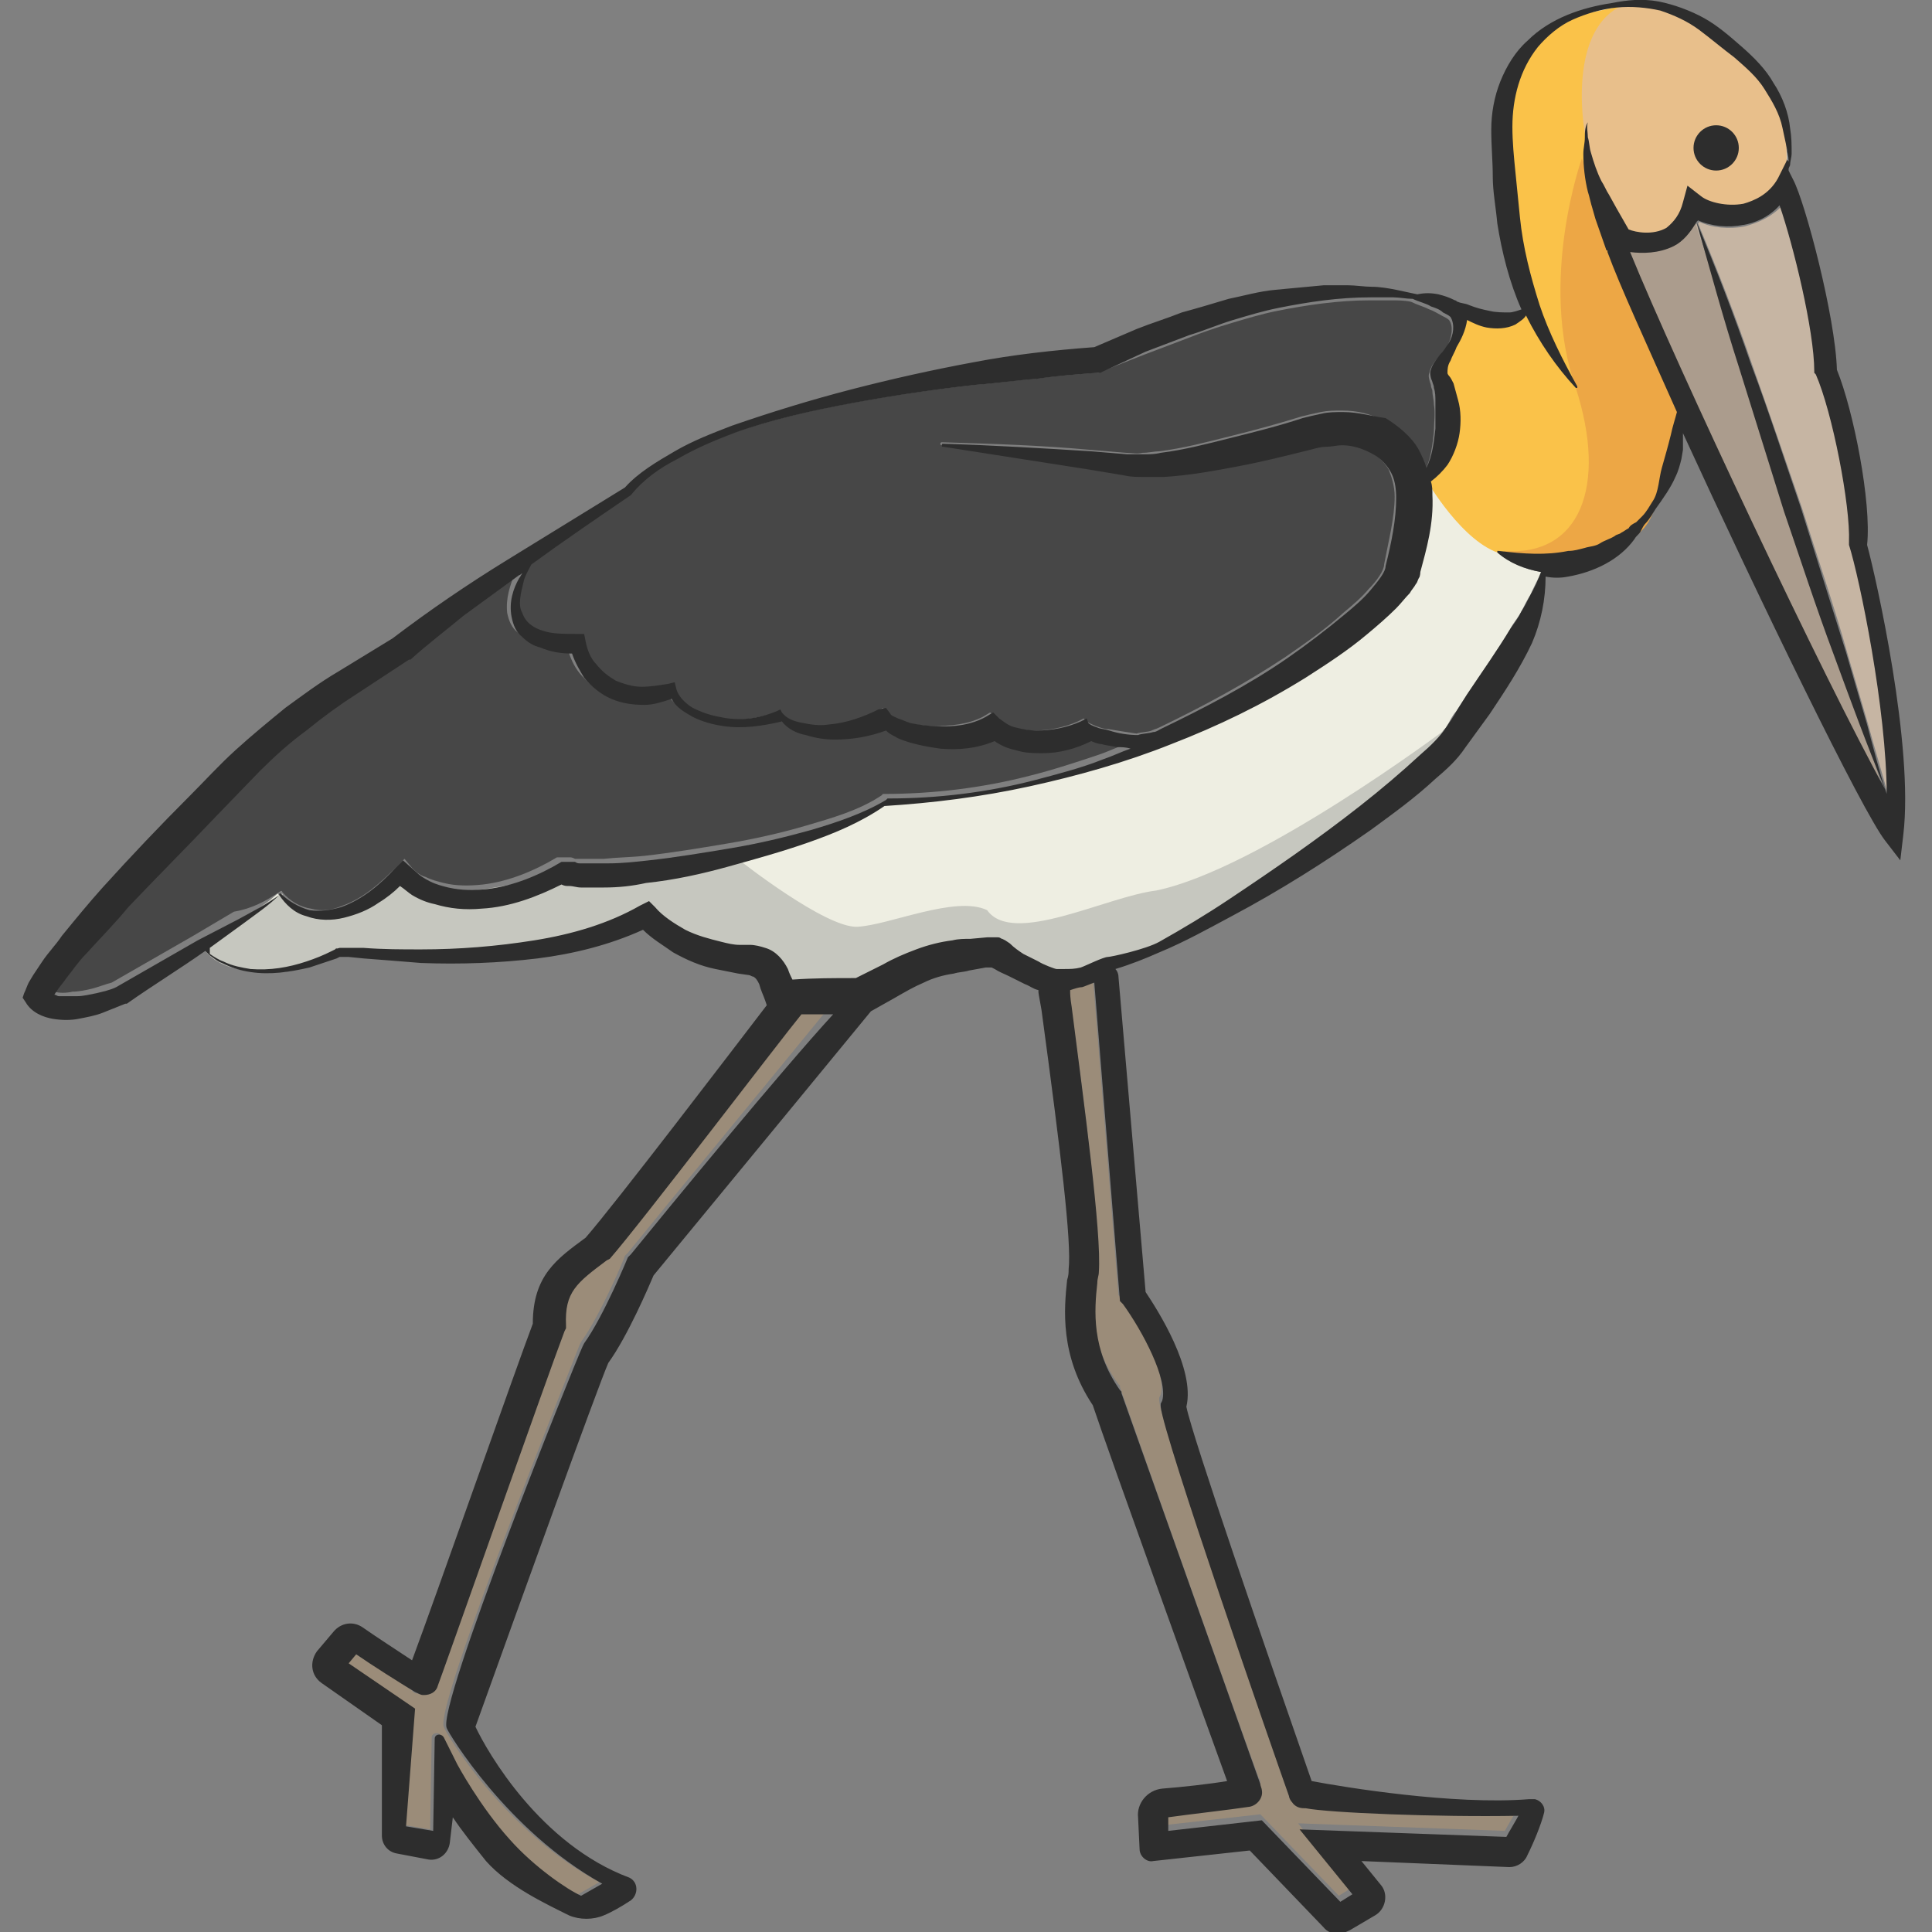<?xml version="1.0" encoding="utf-8"?>
<!-- Generator: Adobe Illustrator 23.0.0, SVG Export Plug-In . SVG Version: 6.00 Build 0)  -->
<svg version="1.1" id="Layer_1" xmlns="http://www.w3.org/2000/svg" xmlns:xlink="http://www.w3.org/1999/xlink" x="0px" y="0px"
	 viewBox="0 0 128 128" 
width="128" height="128"
style="enable-background:new 0 0 128 128;" xml:space="preserve">
<rect x="0" y="0" width="128" height="128" fill="#808080" stroke="none"/>
<style type="text/css">
	.st0{fill:#9B8C79;}
	.st1{fill:#E5B77A;}
	.st2{fill:#474747;}
	.st3{fill:#C6B5A3;}
	.st4{fill:#AB9C8D;}
	.st5{fill:#EEEEE2;}
	.st6{fill:#C6C7BF;}
	.st7{fill:#E8BF8B;}
	.st8{fill:#FAC249;}
	.st9{fill:#2D2D2D;}
	.st10{fill:#EDA745;}
</style>
<g>
	<path class="st0" d="M72.4,64.7c-0.3,0.1-0.5,0.2-0.8,0.3c-0.3,0.1-0.6,0.2-0.8,0.2c0,0.1,0,0.1,0,0.1c0,0.1,0.1,0.5,0.1,1
		c0.9,6.3,2,15,1.8,17.6c0,0.2,0,0.5-0.1,0.7c-0.2,1.8-0.5,4.4,1.5,7.1l0.1,0.1l0,0.1c1,2.9,8.7,24.6,9.2,25.9
		c0.1,0.1,0.1,0.2,0.1,0.4c0.1,0.5-0.3,1-0.8,1.1c-1.3,0.2-4,0.5-5.4,0.7l0,0.9l6.2-0.7l5.2,5.4l0.8-0.5l-3.5-4.3l13.7,0.5
		c0.1-0.2,0.7-1.2,0.8-1.4c-5.4,0.1-12.7-0.2-14.1-0.5c0,0,0,0-0.1,0c-0.3,0-0.6-0.2-0.8-0.4c-0.1-0.1-0.1-0.2-0.2-0.4
		c-1.1-3.1-8.3-23.8-8.5-25.8l0-0.2l0.1-0.2c0.4-1.3-1.2-4.5-2.6-6.4l-0.2-0.2L72.4,64.7C72.4,64.8,72.4,64.7,72.4,64.7z"/>
	<path class="st1" d="M65.7,63.8C65.7,63.8,65.7,63.8,65.7,63.8C65.7,63.8,65.7,63.8,65.7,63.8z"/>
	<path class="st0" d="M40.2,83.3L40,83.4c-2.1,1.5-2.8,2.1-2.7,4.3l0,0.2l-0.1,0.2c-1,2.6-8.3,23.3-8.4,23.5
		c-0.1,0.4-0.5,0.6-0.9,0.6c0,0-0.1,0-0.1,0c-0.2,0-0.4,0-0.5-0.2c-1-0.7-2.9-1.9-3.9-2.5l-0.5,0.6l4.4,3l-0.6,7.8l1.8,0.3l0.1-6.1
		c0-0.3,0.5-0.4,0.6-0.1l0.9,1.8c0,0,1.5,2.8,3.5,5c1.6,1.8,3.8,3.3,4.7,3.7c0,0,1.4-0.8,1.4-0.8c-6.3-3.4-10.2-9.9-10.3-10.3
		c-0.6-1.4,8.5-24,9-25.3l0.1-0.2c1.3-1.8,2.9-5.6,2.9-5.7l0.1-0.1l0.1-0.1c2.6-3.2,10.1-12.3,13.2-16.1c-0.7,0-1.4,0-2.1,0
		C51.5,68.8,42.3,80.9,40.2,83.3z"/>
	<path class="st2" d="M18.5,59.1L18.5,59.1C18.5,59.1,18.5,59.1,18.5,59.1C18.5,59.1,18.5,59.1,18.5,59.1c0.1-0.1,0.2-0.1,0.2,0l0,0
		c0.5,0.6,1.2,1,1.9,1.1c0.7,0.2,1.4,0.1,2.1-0.2c1.4-0.5,2.5-1.5,3.6-2.6l0.5-0.5l0.5,0.6c0.2,0.2,0.5,0.5,0.9,0.6
		c0.4,0.2,0.8,0.3,1.2,0.4c0.8,0.2,1.7,0.2,2.6,0.1c1.7-0.2,3.4-0.9,4.9-1.8l0.9,0c0,0,0.1,0,0.3,0.1c0.2,0,0.4,0,0.6,0
		c0.4,0,0.9,0,1.3,0c0.9-0.1,1.8-0.1,2.7-0.2c1.8-0.2,3.6-0.5,5.4-0.8c1.8-0.3,3.6-0.7,5.3-1.2c1.7-0.5,3.5-1,5-2l0.1-0.1l0.1,0
		c3.2,0,6.5-0.4,9.6-1.2c1.6-0.4,3.1-0.9,4.6-1.4c0.6-0.2,1.2-0.5,1.8-0.7c-0.3,0-0.6,0-0.9-0.1c-0.3,0-0.6-0.1-1-0.2
		c-0.2-0.1-0.4-0.1-0.7-0.2c-1,0.5-2.1,0.8-3.2,0.8c-0.6,0-1.2,0-1.8-0.2c-0.5-0.1-0.9-0.3-1.4-0.6c-1.2,0.5-2.4,0.6-3.6,0.5
		c-0.7-0.1-1.3-0.2-2-0.4c-0.3-0.1-0.7-0.2-1-0.4c-0.2-0.1-0.4-0.2-0.6-0.4c-1.1,0.4-2.2,0.7-3.4,0.6c-0.7,0-1.3-0.1-1.9-0.3
		c-0.6-0.2-1.2-0.4-1.6-0.9c-1.3,0.4-2.6,0.5-3.9,0.3c-0.7-0.1-1.4-0.3-2-0.6c-0.5-0.3-1-0.6-1.4-1.2c-0.6,0.2-1.1,0.3-1.8,0.4
		c-0.7,0-1.5-0.1-2.2-0.4c-0.7-0.3-1.3-0.8-1.8-1.4c-0.4-0.5-0.6-1-0.8-1.6c-0.7,0-1.4-0.1-2.1-0.4c-0.4-0.1-0.9-0.4-1.2-0.7
		c-0.4-0.3-0.6-0.8-0.7-1.3c-0.1-1,0.2-1.8,0.5-2.6c0.1-0.1,0.1-0.2,0.2-0.3c-0.1,0-0.1,0.1-0.2,0.1l-3.7,2.7
		c-1.2,0.9-2.4,1.9-3.5,2.9l0,0l-0.1,0l-3.5,2.3c-1.1,0.8-2.2,1.6-3.3,2.4c-1.1,0.9-2.1,1.8-3.1,2.7l-2.9,3c-1.9,2-3.9,4-5.8,6
		c-0.9,1-1.9,2-2.8,3.1c-0.4,0.5-0.9,1-1.3,1.6c-0.2,0.3-0.4,0.5-0.6,0.8l-0.2,0.3c0.1,0,0.2,0.1,0.3,0.1c0.3,0.1,0.8,0.1,1.2,0
		c0.4,0,0.9-0.1,1.3-0.2c0.4-0.1,0.9-0.3,1.3-0.4l5.4-3.1l2.7-1.6C16.7,60.2,17.6,59.7,18.5,59.1z"/>
	<path class="st2" d="M35.9,41.9c0.7,0.2,1.5,0.2,2.2,0.2l0.5,0l0.1,0.5c0.1,0.5,0.4,1,0.7,1.5c0.3,0.4,0.8,0.8,1.3,1.1
		c0.5,0.3,1.1,0.4,1.7,0.4c0.6,0,1.2,0,1.8-0.2l0.4-0.1l0.1,0.4c0.1,0.5,0.6,1,1.1,1.3c0.5,0.3,1.1,0.5,1.8,0.6
		c1.3,0.2,2.6,0,3.8-0.4l0.2-0.1l0.1,0.2c0.3,0.4,0.9,0.6,1.4,0.7c0.6,0.1,1.2,0.1,1.7,0.1c1.2-0.1,2.3-0.4,3.3-1l0.4-0.2l0.3,0.4
		c0.1,0.1,0.3,0.2,0.5,0.3c0.2,0.1,0.5,0.2,0.8,0.3c0.6,0.1,1.1,0.2,1.7,0.2c1.2,0,2.3-0.1,3.3-0.6l0.5-0.3l0.4,0.4
		c0.2,0.2,0.6,0.5,1.1,0.6c0.5,0.1,0.9,0.2,1.4,0.2c1,0,2-0.2,2.9-0.6l0.4-0.2l0.2,0.2c0.1,0.1,0.4,0.2,0.6,0.3
		c0.3,0.1,0.5,0.2,0.8,0.2c0.6,0.1,1.2,0.2,1.9,0.3c0.3-0.1,0.8-0.1,1-0.2c0.2-0.1,0.3-0.1,0.5-0.2c2.9-1.4,5.7-2.9,8.4-4.7
		c1.3-0.9,2.6-1.8,3.8-2.9c0.6-0.5,1.2-1,1.7-1.6c0.5-0.5,1-1.2,1-1.6c0.3-1.6,0.7-3.1,0.7-4.5c0-0.7-0.2-1.3-0.4-1.8
		c-0.3-0.5-0.7-0.9-1.3-1.2c-0.6-0.3-1.2-0.5-1.9-0.5c-0.3,0-0.7,0-1,0.1c-0.3,0-0.7,0.1-1.1,0.2c-1.6,0.4-3.2,0.8-4.8,1.1
		c-1.6,0.3-3.2,0.6-4.9,0.7c-0.4,0-0.8,0.1-1.3,0c-0.4,0-0.9-0.1-1.3-0.1l-2.4-0.4c-3.2-0.5-6.4-1-9.6-1.5c-0.1,0-0.1-0.1-0.1-0.1
		c0-0.1,0.1-0.1,0.1-0.1c3.3,0.1,6.5,0.2,9.8,0.5l2.4,0.2c0.4,0,0.7,0.1,1.1,0c0.4,0,0.8-0.1,1.1-0.1c1.6-0.2,3.1-0.6,4.7-1
		c1.6-0.4,3.1-0.8,4.7-1.3c0.4-0.1,0.8-0.2,1.3-0.3c0.5-0.1,0.9-0.1,1.4-0.1c1,0,1.9,0.2,2.8,0.7c0.9,0.4,1.7,1.1,2.2,2.1
		c0.2,0.4,0.4,0.8,0.5,1.2c0.4-0.8,0.5-1.7,0.6-2.6c0-0.6,0.1-1.2,0-1.8c0-0.3-0.1-0.6-0.1-0.9c0-0.1-0.1-0.2-0.1-0.4
		c-0.1-0.3-0.2-0.6-0.1-0.8c0.1-0.5,0.4-0.8,0.6-1c0.2-0.3,0.4-0.5,0.6-0.8c0.3-0.6,0.4-1.3,0.1-1.7c-0.1-0.1-0.3-0.2-0.5-0.3
		c-0.2-0.1-0.5-0.3-0.8-0.4c-0.4-0.2-0.8-0.3-1.2-0.5c-0.4-0.1-0.9-0.1-1.3-0.1c-0.5,0-1,0-1.5,0c-2,0-4.1,0.3-6.1,0.7
		c-1,0.2-2,0.5-3,0.8c-1,0.3-1.9,0.6-2.9,1l-2.9,1.1L73,24.6l-0.2,0.1l-0.2,0c-1.3,0.1-2.7,0.2-4,0.4c-1.4,0.1-2.7,0.3-4.1,0.4
		c-2.7,0.3-5.4,0.7-8.1,1.2c-2.7,0.5-5.3,1.1-7.9,2c-1.3,0.5-2.5,1-3.7,1.7c-1.2,0.6-2.3,1.4-3.1,2.4l0,0l0,0
		c-2.2,1.5-4.4,3-6.6,4.6c-0.2,0.4-0.3,0.7-0.5,1.1c-0.2,0.7-0.4,1.5-0.2,2.2C34.7,41.3,35.2,41.7,35.9,41.9z"/>
	<path class="st3" d="M122.6,36.1l0-0.1c0.1-2.4-1.2-8.6-2.2-11.1l-0.1-0.1v-0.1c0-2.7-1.5-8.4-2.3-11c-0.8,0.8-1.7,1.1-2.4,1.3
		c-1,0.2-2.2,0.1-3-0.3c-0.1,0.1-0.1,0.1-0.1,0.1c1.3,3.1,2.5,6.2,3.6,9.4c1.1,3.1,2.2,6.3,3.3,9.5c1,3.2,2.1,6.4,3,9.6l1.4,4.8
		c0.4,1.5,0.9,3.1,1.3,4.6c0,0.1,0.1,0.2,0.1,0.2c0-5.7-1.9-14.3-2.5-16.6L122.6,36.1z"/>
	<path class="st3" d="M118.2,34c-1-3.2-2.1-6.4-3-9.6c-1-3.2-1.9-6.4-2.8-9.6c-0.3,0.7-0.8,1.2-1.5,1.6c-1,0.5-2.1,0.5-2.9,0.4
		c3,7.6,12.9,28.4,16.8,35.6c-1.3-2.9-2.3-5.9-3.4-8.9C120.3,40.3,119.2,37.1,118.2,34z"/>
	<path class="st4" d="M107.3,16c0,0,4.3,0.1,4.9-1.6c0.6,1.9,3.5,10.3,3.5,10.3l6.4,19.2l3.7,11.7l-4.8-9.3L115.5,35l-7-15.2
		L107.3,16z"/>
	<path class="st5" d="M106.4,16.5c0,0,0-0.1-0.1-0.1l-0.7-2l-0.2-0.7c-0.1-0.3-0.3-0.8-0.3-1.1c-0.2-0.8-0.3-1.7-0.3-2.5
		c0-0.4,0-0.7,0.1-1.1c0-0.3,0.1-0.7,0.2-1c-0.1,0.3,0,0.7,0,1c0,0.3,0.1,0.7,0.2,1c0.2,0.7,0.4,1.3,0.7,1.9
		c0.1,0.3,0.3,0.6,0.5,0.9l0.5,0.9l0.8,1.4c0.5,0.1,1.6,0.3,2.5-0.1c0.6-0.3,0.9-0.8,1.1-1.7l0.3-1.1l0.9,0.7
		c0.5,0.4,1.7,0.7,2.8,0.5c0.7-0.1,1.7-0.5,2.3-1.7l0.6-1.2l0.1,0.1l0-0.1c0-0.2,0-0.5-0.1-0.7c-0.1-0.5-0.2-1-0.3-1.4
		c-0.3-0.9-0.7-1.8-1.2-2.6c-0.6-0.8-1.2-1.4-2-2.1c-0.8-0.6-1.5-1.3-2.3-1.8c-0.8-0.6-1.6-1-2.6-1.3c-0.9-0.3-1.9-0.3-2.9-0.2
		c-1,0.1-2,0.3-2.9,0.8c-0.9,0.4-1.7,1.1-2.3,1.8c-1.2,1.5-1.7,3.4-1.7,5.3c0,0.9,0.1,2,0.2,3c0.1,1,0.2,2,0.3,3
		c0.2,2,0.6,3.9,1.3,5.8c0.6,1.9,1.5,3.7,2.5,5.4c0,0,0,0.1,0,0.1c0,0-0.1,0-0.1,0c-1.3-1.4-2.4-3.1-3.3-4.8
		c-0.2,0.3-0.4,0.5-0.7,0.6c-0.6,0.3-1.3,0.3-1.9,0.2c-0.5-0.1-0.9-0.3-1.3-0.5c-0.1,0.7-0.5,1.3-0.7,1.8c-0.2,0.3-0.3,0.6-0.4,0.9
		c-0.1,0.3-0.2,0.6-0.2,0.8c0,0.1,0.1,0.1,0.1,0.2c0.1,0.2,0.2,0.4,0.3,0.5c0.2,0.4,0.3,0.7,0.3,1.1c0.2,0.7,0.2,1.5,0.1,2.2
		c-0.1,0.7-0.4,1.5-0.8,2.1c-0.3,0.4-0.7,0.8-1.1,1.1c0,0.3,0.1,0.6,0.1,0.9c0,1.9-0.4,3.5-0.8,5.1c0,0.1-0.1,0.3-0.1,0.4
		c-0.1,0.1-0.1,0.3-0.2,0.4c-0.1,0.2-0.3,0.4-0.4,0.6c-0.3,0.4-0.6,0.7-0.9,1c-0.6,0.6-1.2,1.2-1.9,1.7c-1.3,1.1-2.7,2-4.1,2.9
		c-2.8,1.7-5.8,3.2-8.9,4.4c-3.1,1.2-6.2,2.1-9.4,2.8c-3.2,0.7-6.4,1.1-9.6,1.3c-1.6,1.1-3.3,1.8-5,2.4c-1.8,0.6-3.5,1.2-5.3,1.6
		c-1.8,0.5-3.6,0.8-5.5,1.1c-0.9,0.1-1.9,0.2-2.8,0.3c-0.5,0-1,0-1.5,0c-0.3,0-0.5,0-0.8-0.1c-0.1,0-0.3-0.1-0.5-0.1
		c-1.6,0.9-3.4,1.5-5.3,1.6c-1,0.1-2.1,0-3.1-0.3c-0.5-0.1-1-0.3-1.5-0.6c-0.3-0.2-0.6-0.4-0.8-0.6c-0.5,0.4-0.9,0.7-1.4,1.1
		c-0.7,0.4-1.5,0.8-2.3,1c-0.8,0.2-1.7,0.2-2.5-0.1c-0.8-0.3-1.4-0.8-1.8-1.4c-0.8,0.7-1.6,1.3-2.4,1.9L14,62.8c0,0.2,0,0.2,0,0.4
		c0.3,0.2,0.6,0.4,0.9,0.5c0.6,0.2,1.2,0.4,1.8,0.5c1.2,0.1,2.5-0.1,3.7-0.5c0.6-0.2,1.2-0.4,1.7-0.7l0.2-0.1l0.1-0.1l0,0l0,0l0,0
		c-0.1,0,0.2,0,0.2,0l0.1,0l0.5,0l1,0c1.3,0,2.5,0.1,3.8,0.1c2.5,0,5.1-0.2,7.5-0.6c2.5-0.4,4.9-1.1,7-2.3l0.5-0.3l0.4,0.4
		c0.6,0.6,1.3,1.1,2,1.5c0.8,0.4,1.6,0.7,2.4,0.8c0.4,0.1,0.8,0.1,1.2,0.2l0.7,0c0.3,0,0.7,0.1,1,0.2c0.6,0.3,1.2,0.8,1.5,1.4
		c0.1,0.2,0.2,0.4,0.3,0.7c1.4,0,2.8-0.1,4.2-0.1l1.8-0.9c0.6-0.3,1.4-0.7,2.2-1c0.8-0.3,1.6-0.5,2.4-0.6c0.4-0.1,0.8-0.1,1.2-0.1
		l1.1-0.1l0.3,0l0.1,0l0.1,0l0,0c0,0,0.2,0,0.2,0c0.2,0,0.2,0.1,0.3,0.1l0.2,0.1l0.3,0.2c0.3,0.2,0.6,0.4,0.9,0.7l1,0.5
		c0.3,0.2,1.1,0.5,1.2,0.5c0.1,0,0.5,0,0.5,0c0.4,0,0.7-0.1,1.1-0.1c0.4-0.1,1.5-0.6,1.8-0.7c0.2,0,2.5-0.5,3.4-1
		c1.6-0.9,3.1-1.8,4.6-2.8c3-1.9,5.9-4,8.7-6.2c1.4-1.1,2.8-2.2,4-3.4c0.6-0.6,1.2-1.2,1.7-1.8c0.2-0.3,0.4-0.8,0.7-1.1l0.7-1.1
		c1-1.5,2-2.9,2.9-4.4c0.2-0.4,0.5-0.7,0.7-1.1c0.2-0.4,0.4-0.8,0.6-1.1c0.2-0.5,0.5-1,0.7-1.5c-1.1-0.2-2.1-0.6-2.9-1.3
		c0,0,0-0.1,0-0.1c0,0,0,0,0.1,0c1.6,0.2,3.1,0.3,4.6,0c0.4,0,0.7-0.1,1.1-0.2c0.4-0.1,0.7-0.2,1-0.3c0.3-0.1,0.7-0.3,1-0.5
		c0.1-0.1,0.3-0.1,0.4-0.2c0.2-0.1,0.4-0.2,0.5-0.3c0.2-0.1,0.4-0.2,0.5-0.4c0.1-0.1,0.3-0.3,0.4-0.4c0.3-0.3,0.5-0.6,0.7-1
		c0.4-0.7,0.5-1.5,0.6-2.2c0.1-0.8,0.4-1.5,0.6-2.2c0.1-0.6,0.3-1.1,0.4-1.7C109,22.6,107.3,18.7,106.4,16.5
		C106.5,16.5,106.4,16.5,106.4,16.5z M113.7,8.3c0.8,0,1.5,0.7,1.5,1.5s-0.7,1.5-1.5,1.5s-1.5-0.7-1.5-1.5S112.9,8.3,113.7,8.3z"/>
	<path class="st6" d="M44.1,57.6c-0.1,0.1-1.5,3.4-2.3,3.9c-0.8,0.5-10.1,2.6-15,2c-4.9-0.6-4.2-0.4-4.2-0.4s-2.8,1.3-4,1.3
		s-2.7,0-3.8-0.5s-1.3-1.1-1.3-1.1l4.3-3.1l0.9-0.5c0,0,0.2,0.9,1.1,1.1c0.9,0.2,2.1,0.5,3.2,0.2c1.1-0.4,3.7-2.5,3.7-2.5
		s1,1.2,2.7,1.2c1.6,0,7.1-1,7.4-1.3c0.3-0.2,6.7-0.7,6.7-0.7L44.1,57.6z"/>
	<path class="st6" d="M95.8,48.3c0,0-12.4,9.3-19.2,10.7c-3.3,0.4-9.5,3.7-11.2,1.3c-2.1-1-6.5,1-8.6,1.1c-2.1,0.1-7.8-4.4-7.8-4.4
		s-7.2,0.6-7.4,0.9c-0.2,0.2,0.9,2.8,0.9,2.8s8.8,3.3,8.8,3.5c0,0.2,0.6,1.9,0.8,1.9c0.2,0,5,0.1,5,0.1s7-3.7,8.9-3s3.6,1.8,3.6,1.8
		l6.6-2.1c0,0,6.6-3.3,7.8-4.3c1.2-1,10.5-7.1,11-8S95.8,48.3,95.8,48.3z"/>
	<path class="st7" d="M107.2,15.5c0,0.1,3.6,1.6,4.9-1.9c1.9,0.9,6.1,0.5,6.2-1.4c0.1-1.9,0.3-4.8-1.3-6.8s-6-5-8.1-5.1
		c-2.1,0-3.6,0.8-4,1.1s-0.8,5.7-0.6,6.3c0.2,0.6,0.7,2.1,0.7,2.1s1.1,4.4,1.1,4.5C106.2,14.4,107.2,15.5,107.2,15.5z"/>
	<path class="st8" d="M99.5,36.7c0.9,0.3,5.3,1,6.9,0c1.6-1,2.9-2.7,3.4-3.5c0.5-0.8,1.9-6.6,1.9-6.6s-5.1-11.3-5.4-12.1
		c-0.2-0.8-1.1-5-1.2-5.2s-1.4-7.1,2.3-8.9c-4,0.9-5.9,0.8-7.4,4.9c-0.6,2.1-1.4,8-0.5,9.5s1.4,5.4,1.5,5.8c-0.3,0.3-0.6,1-1.8,0.9
		s-2.7-0.7-2.7-0.7s0.2,2-0.7,3c-0.9,1,0.2,2.4,0.2,2.4s-0.1,3.5-0.6,4.1c-0.5,0.6-0.9,1.5-0.9,1.5S96.9,36,99.5,36.7z"/>
	<ellipse class="st9" cx="113.7" cy="9.8" rx="1.5" ry="1.5"/>
	<path class="st10" d="M104.8,10.5c0,0-2.9,8.1-0.4,15.2c2.1,6.5,0.3,11.2-4.8,10.8c1.5,1.1,4,2,6.1,0.7c2.1-1.3,3.2-1.7,3.8-3.2
		c0.6-1.5,2.2-6.8,2.1-7.4s-4.3-9.9-4.5-10.7C106.9,15,104.8,10.5,104.8,10.5z"/>
	<path class="st9" d="M121.7,24.5c-0.1-3.5-2.1-11.1-2.9-12.6l-0.3-0.6l0-0.1c0-0.1,0.1-0.2,0.1-0.3c0-0.2,0.1-0.5,0.1-0.7
		c0-0.6,0-1.1-0.1-1.7c-0.1-1-0.5-2.1-1.1-3c-0.5-0.9-1.3-1.7-2.1-2.4c-0.8-0.7-1.6-1.4-2.5-1.9c-0.9-0.5-2-0.9-3-1.1
		c-1.1-0.2-2.1-0.1-3.1,0.1c-2,0.3-4.1,1-5.6,2.5c-0.8,0.7-1.4,1.7-1.8,2.7c-0.4,1-0.6,2.1-0.6,3.2c0,1.1,0.1,2.1,0.1,3.1
		c0,1,0.2,2,0.3,3.1c0.3,1.9,0.8,3.9,1.6,5.7c-0.3,0.1-0.6,0.2-0.8,0.2c-0.4,0-0.9,0-1.3-0.1c-0.5-0.1-0.9-0.2-1.4-0.4
		c-0.2-0.1-0.5-0.1-0.7-0.2c-0.1,0-0.1-0.1-0.2-0.1c-0.4-0.2-0.7-0.3-1.1-0.4c-0.5-0.1-0.9-0.1-1.4,0c-0.5-0.1-0.9-0.2-1.4-0.3
		c-0.5-0.1-1.1-0.2-1.6-0.2c-0.5,0-1.1-0.1-1.6-0.1l-1.6,0c-1.1,0.1-2.1,0.2-3.2,0.3c-1.1,0.1-2.1,0.4-3.1,0.6c-1,0.3-2,0.6-3.1,0.9
		c-1,0.4-2,0.7-3,1.1l-2.8,1.2c-2.7,0.2-5.4,0.5-8,1c-2.7,0.5-5.4,1.1-8.1,1.8c-2.7,0.7-5.3,1.5-7.9,2.4c-1.3,0.5-2.6,1-3.8,1.7
		c-1.2,0.7-2.4,1.4-3.3,2.4c-2.6,1.6-5.2,3.2-7.8,4.8c-2.6,1.6-5.1,3.3-7.6,5.2l-3.6,2.2c-1.2,0.7-2.4,1.6-3.5,2.4
		c-1.1,0.9-2.2,1.8-3.3,2.8c-1.1,1-2,2-3,3c-2,2-3.9,4-5.8,6.1c-0.9,1-1.8,2.1-2.7,3.2c-0.4,0.6-0.9,1.1-1.3,1.7
		c-0.2,0.3-0.4,0.6-0.6,0.9l-0.3,0.5c-0.1,0.2-0.2,0.5-0.3,0.7l-0.1,0.3l0.2,0.3c0.4,0.7,1.2,1,1.8,1.1c0.6,0.1,1.2,0.1,1.7,0
		c0.5-0.1,1.1-0.2,1.6-0.4c0.5-0.2,1-0.4,1.5-0.6l0.1,0l0,0c1.7-1.2,3.5-2.3,5.2-3.5c0.1,0.1,0.2,0.2,0.3,0.3
		c0.3,0.2,0.5,0.4,0.8,0.5c0.6,0.3,1.2,0.5,1.9,0.6c1.3,0.2,2.6,0,3.9-0.3c0.6-0.2,1.2-0.4,1.8-0.6l0.2-0.1l0.1,0l0.5,0l1,0.1
		c1.3,0.1,2.6,0.2,3.8,0.3c2.6,0.1,5.2,0,7.7-0.3c2.4-0.3,4.8-0.9,7-1.9c0.6,0.6,1.3,1,2,1.5c0.9,0.5,1.8,0.9,2.8,1.1
		c0.5,0.1,1,0.2,1.5,0.3l0.7,0.1c0.1,0,0.2,0.1,0.3,0.1c0.2,0.1,0.3,0.3,0.4,0.5c0.1,0.4,0.3,0.8,0.4,1.1l0.1,0.3
		c-2.3,3-10,13.1-12,15.4c-1.9,1.4-3.5,2.5-3.5,5.7c-1.1,2.9-6.4,18-8,22.3c-0.9-0.6-2.3-1.5-3.3-2.2c-0.6-0.4-1.4-0.3-1.9,0.3
		l-1.1,1.3c-0.5,0.7-0.4,1.6,0.3,2.1l4,2.8l0,7.3c0,0.6,0.4,1.1,1,1.2l2.1,0.4c0.7,0.1,1.3-0.4,1.4-1.1l0.2-1.7
		c0.6,0.9,1.4,1.9,2.2,2.9c1.5,1.7,4.1,2.9,5.5,3.6c0.7,0.3,1.6,0.3,2.3,0c0.5-0.2,1.2-0.6,1.8-1c0.5-0.4,0.5-1.2-0.1-1.5l0,0
		c-5.9-2.2-9.4-8.3-10.2-10c2.8-7.8,8.1-22.5,8.8-24.1c1.3-1.8,2.7-5.1,3-5.8c5.6-6.8,14-17,14.4-17.5c0,0,0,0,0,0l1.6-0.9
		c0.7-0.4,1.2-0.7,1.9-1c0.6-0.3,1.3-0.5,2-0.6c0.3-0.1,0.7-0.1,1-0.2l1.1-0.2l0.3,0l0.1,0l0.2,0.1c0.3,0.2,0.6,0.3,1,0.5l1,0.5
		c0.3,0.1,0.5,0.3,0.9,0.4c0,0,0,0,0,0.1c0,0.1,0,0.1,0.2,1.2c1.3,9.6,2,15.4,1.8,17.2c0,0.2,0,0.4-0.1,0.7c-0.2,1.9-0.5,5,1.7,8.3
		c1,3,7.3,20.5,8.9,24.9c-1.2,0.2-3,0.4-4.3,0.5c-1,0.1-1.7,1-1.6,1.9l0.1,2.1c0,0.5,0.5,0.9,0.9,0.8l6.4-0.7l4.9,5.1
		c0.4,0.5,1.1,0.5,1.7,0.2l1.7-1c0.7-0.4,0.9-1.4,0.4-2l-1.3-1.6l9.8,0.4c0.5,0,1-0.3,1.2-0.8c0.4-0.8,0.9-2,1.1-2.8
		c0.1-0.4-0.2-0.8-0.6-0.9l-0.4,0c-5,0.4-12.3-0.8-14.4-1.2c-3.1-8.9-7.9-22.8-8.3-24.8c0.6-2.5-1.9-6.4-2.7-7.6l-1.8-20.9
		c0-0.2-0.1-0.4-0.2-0.5c1-0.3,2-0.7,2.9-1.1c1.7-0.7,3.3-1.6,4.8-2.4c3.2-1.7,6.2-3.6,9.2-5.7c1.5-1.1,2.9-2.1,4.3-3.4
		c0.7-0.6,1.4-1.2,2-2.1l0.8-1.1l0.8-1.1c1-1.5,2-3,2.8-4.7c0.6-1.4,0.9-2.9,0.9-4.4c0.5,0.1,1,0.1,1.5,0c1.7-0.3,3.4-1.1,4.4-2.5
		c0.1-0.2,0.3-0.3,0.4-0.5c0.1-0.2,0.2-0.4,0.3-0.5c0.3-0.3,0.5-0.7,0.7-1c0.5-0.7,1-1.4,1.3-2.1c0.2-0.4,0.3-0.8,0.4-1.2l0.1-0.6
		l0-0.6c0-0.2,0-0.3,0-0.5c5.1,11.1,11.9,25.1,13.4,27l1,1.3l0.2-1.7c0.7-5.9-1.8-17-2.4-19.2C124,33.3,122.8,27.2,121.7,24.5z
		 M34.7,38.5c0.1-0.4,0.3-0.7,0.5-1.1c2.2-1.6,4.4-3.1,6.6-4.6l0,0l0,0c0.8-1,1.9-1.8,3.1-2.4c1.2-0.7,2.4-1.2,3.7-1.7
		c2.5-0.9,5.2-1.5,7.9-2c2.7-0.5,5.4-0.9,8.1-1.2c1.4-0.1,2.7-0.3,4.1-0.4c1.3-0.2,2.7-0.3,4-0.4l0.2,0l0.2-0.1l2.8-1.3l2.9-1.1
		c1-0.3,1.9-0.7,2.9-1c1-0.3,2-0.6,3-0.8c2-0.4,4-0.7,6.1-0.7c0.5,0,1,0,1.5,0c0.4,0,0.9,0.1,1.3,0.1c0.4,0.2,0.9,0.3,1.2,0.5
		c0.3,0.1,0.6,0.2,0.8,0.4c0.2,0.1,0.4,0.2,0.5,0.3c0.3,0.5,0.2,1.2-0.1,1.7c-0.2,0.3-0.4,0.6-0.6,0.8c-0.2,0.3-0.5,0.6-0.6,1
		c-0.1,0.2,0,0.6,0.1,0.8c0,0.1,0.1,0.2,0.1,0.4c0.1,0.3,0.1,0.6,0.1,0.9c0,0.6,0,1.2,0,1.8c-0.1,0.9-0.2,1.8-0.6,2.6
		c-0.1-0.4-0.3-0.8-0.5-1.2c-0.5-0.9-1.4-1.6-2.2-2.1C91,27.6,90,27.3,89,27.3c-0.5,0-1,0-1.4,0.1c-0.5,0.1-0.9,0.2-1.3,0.3
		c-1.5,0.5-3.1,0.9-4.7,1.3c-1.6,0.4-3.1,0.8-4.7,1c-0.4,0.1-0.8,0.1-1.1,0.1c-0.4,0-0.7,0-1.1,0l-2.4-0.2c-3.2-0.2-6.5-0.4-9.8-0.5
		c-0.1,0-0.1,0-0.1,0.1c0,0.1,0,0.1,0.1,0.1c3.2,0.5,6.4,1,9.6,1.5l2.4,0.4c0.4,0.1,0.9,0.1,1.3,0.1c0.4,0,0.9,0,1.3,0
		c1.7-0.1,3.3-0.4,4.9-0.7c1.6-0.3,3.2-0.7,4.8-1.1c0.4-0.1,0.7-0.2,1.1-0.2c0.3,0,0.7-0.1,1-0.1c0.7,0,1.3,0.2,1.9,0.5
		c0.6,0.3,1,0.7,1.3,1.2c0.3,0.5,0.4,1.1,0.4,1.8c0,1.4-0.3,2.9-0.7,4.5c0,0.4-0.5,1-1,1.6c-0.5,0.6-1.1,1.1-1.7,1.6
		c-1.2,1-2.5,2-3.8,2.9c-2.6,1.8-5.5,3.3-8.4,4.7c-0.2,0.1-0.3,0.2-0.5,0.2c-0.3,0.1-0.8,0.1-1,0.2c-0.6,0-1.3-0.1-1.9-0.3
		c-0.3-0.1-0.6-0.1-0.8-0.2c-0.3-0.1-0.5-0.2-0.6-0.3L72,47.6l-0.4,0.2c-0.9,0.4-1.9,0.6-2.9,0.6c-0.5,0-1-0.1-1.4-0.2
		c-0.5-0.1-0.8-0.4-1.1-0.6l-0.4-0.4l-0.5,0.3c-0.9,0.5-2.1,0.7-3.3,0.6c-0.6,0-1.2-0.1-1.7-0.2c-0.3-0.1-0.5-0.2-0.8-0.3
		c-0.2-0.1-0.5-0.2-0.5-0.3l-0.3-0.4L58.2,47c-1,0.5-2.1,0.9-3.3,1c-0.6,0.1-1.2,0-1.7-0.1c-0.6-0.1-1.1-0.3-1.4-0.7l-0.1-0.2
		l-0.2,0.1c-1.2,0.5-2.5,0.7-3.8,0.4c-0.6-0.1-1.2-0.3-1.8-0.6c-0.5-0.3-1-0.8-1.1-1.3l-0.1-0.4l-0.4,0.1c-0.6,0.1-1.2,0.2-1.8,0.2
		c-0.6,0-1.2-0.2-1.7-0.4c-0.5-0.3-0.9-0.6-1.3-1.1c-0.4-0.4-0.6-1-0.7-1.5l-0.1-0.5l-0.5,0c-0.8,0-1.6,0-2.2-0.2
		c-0.7-0.2-1.2-0.6-1.4-1.2C34.3,40.1,34.5,39.3,34.7,38.5z M13.1,62.3l-5.4,3.1c-0.4,0.2-0.9,0.3-1.3,0.4C5.9,65.9,5.5,66,5.1,66
		c-0.4,0-0.9,0-1.2,0c-0.1,0-0.2-0.1-0.3-0.1l0.2-0.3c0.2-0.3,0.4-0.5,0.6-0.8c0.4-0.5,0.8-1.1,1.3-1.6c0.9-1,1.9-2,2.8-3.1
		c1.9-2,3.9-4,5.8-6l2.9-3c1-1,2-1.9,3.1-2.7c1.1-0.9,2.2-1.7,3.3-2.4l3.5-2.3l0.1,0l0,0c1.1-1,2.3-1.9,3.5-2.9l3.7-2.7
		c0.1,0,0.1-0.1,0.2-0.1c-0.1,0.1-0.1,0.2-0.2,0.3c-0.4,0.7-0.7,1.6-0.5,2.6c0.1,0.5,0.3,1,0.7,1.3c0.4,0.4,0.8,0.6,1.2,0.7
		c0.7,0.3,1.4,0.4,2.1,0.4c0.2,0.6,0.5,1.1,0.8,1.6c0.5,0.6,1.1,1.1,1.8,1.4c0.7,0.3,1.4,0.4,2.2,0.4c0.6,0,1.2-0.2,1.8-0.4
		c0.3,0.6,0.9,0.9,1.4,1.2c0.6,0.3,1.3,0.5,2,0.6c1.3,0.2,2.6,0,3.9-0.3c0.4,0.5,1,0.8,1.6,0.9c0.6,0.2,1.3,0.3,1.9,0.3
		c1.2,0,2.3-0.2,3.4-0.6c0.2,0.2,0.4,0.3,0.6,0.4c0.3,0.2,0.7,0.3,1,0.4c0.7,0.2,1.3,0.3,2,0.4c1.2,0.1,2.4,0,3.6-0.5
		c0.4,0.3,0.9,0.5,1.4,0.6c0.6,0.2,1.2,0.2,1.8,0.2c1.1,0,2.2-0.3,3.2-0.8c0.2,0.1,0.5,0.2,0.7,0.2c0.3,0.1,0.6,0.1,1,0.2
		c0.3,0,0.6,0,0.9,0.1c-0.6,0.2-1.2,0.5-1.8,0.7c-1.5,0.6-3.1,1-4.6,1.4c-3.1,0.8-6.4,1.2-9.6,1.2l-0.1,0l-0.1,0.1
		c-1.5,0.9-3.3,1.5-5,2c-1.8,0.5-3.5,0.9-5.3,1.2c-1.8,0.3-3.6,0.6-5.4,0.8c-0.9,0.1-1.8,0.2-2.7,0.2c-0.4,0-0.9,0-1.3,0
		c-0.2,0-0.4,0-0.6,0c-0.2,0-0.3-0.1-0.3-0.1l-0.9,0c-1.5,0.9-3.2,1.6-4.9,1.8c-0.9,0.1-1.7,0.1-2.6-0.1c-0.4-0.1-0.8-0.2-1.2-0.4
		c-0.4-0.2-0.7-0.4-0.9-0.6L26.7,57l-0.5,0.5c-1,1.1-2.2,2.1-3.6,2.6c-0.7,0.2-1.4,0.3-2.1,0.2c-0.7-0.2-1.4-0.6-1.9-1.1l0,0
		c0,0-0.1,0-0.1,0c0,0,0,0,0,0.1c0,0,0,0,0,0l0,0c-0.8,0.6-1.8,1.1-2.7,1.6L13.1,62.3z M41.8,83.1l-0.1,0.1l-0.1,0.1
		c0,0-1.6,3.9-2.9,5.7l-0.1,0.2c-0.6,1.3-9.7,23.9-9,25.3c0.1,0.3,4,6.8,10.3,10.3c0,0-1.4,0.8-1.4,0.8c-0.9-0.4-3.1-1.9-4.7-3.7
		c-2-2.2-3.5-5-3.5-5l-0.9-1.8c-0.2-0.3-0.6-0.2-0.6,0.1l-0.1,6.1l-1.8-0.3l0.6-7.8l-4.4-3l0.5-0.6c1,0.7,2.9,1.9,3.9,2.5
		c0.2,0.1,0.4,0.2,0.5,0.2c0,0,0.1,0,0.1,0c0.4,0,0.8-0.2,0.9-0.6c0.1-0.2,7.4-20.9,8.4-23.5l0.1-0.2l0-0.2
		c-0.1-2.2,0.7-2.8,2.7-4.3l0.2-0.1c2.1-2.4,11.3-14.5,12.7-16.2c0.7,0,1.4,0,2.1,0C51.8,70.9,44.4,79.9,41.8,83.1z M65.7,63.8
		C65.7,63.8,65.7,63.8,65.7,63.8C65.7,63.8,65.7,63.8,65.7,63.8z M74.2,86.2l0.2,0.2c1.3,1.8,3,5,2.6,6.4L76.9,93l0,0.2
		c0.2,2,7.4,22.7,8.5,25.8c0,0.1,0.1,0.3,0.2,0.4c0.2,0.3,0.5,0.4,0.8,0.4c0,0,0,0,0.1,0c1.5,0.3,8.7,0.6,14.1,0.5
		c-0.1,0.2-0.7,1.2-0.8,1.4l-13.7-0.5l3.5,4.3l-0.8,0.5l-5.2-5.4l-6.2,0.7l0-0.9c1.4-0.2,4.1-0.5,5.4-0.7c0.5-0.1,0.9-0.6,0.8-1.1
		c0-0.1-0.1-0.3-0.1-0.4c-0.5-1.4-8.2-23.1-9.2-25.9l0-0.1l-0.1-0.1c-1.9-2.7-1.7-5.3-1.5-7.1c0-0.3,0.1-0.5,0.1-0.7
		c0.2-2.6-1-11.3-1.8-17.6c-0.1-0.6-0.1-0.9-0.1-1c0-0.1,0-0.1,0-0.1c0.3-0.1,0.6-0.2,0.8-0.2c0.3-0.1,0.5-0.2,0.8-0.3c0,0,0,0,0,0
		L74.2,86.2z M110.7,28.8c-0.2,0.8-0.4,1.5-0.6,2.2c-0.2,0.7-0.2,1.6-0.6,2.2c-0.2,0.3-0.4,0.7-0.7,1c-0.1,0.1-0.3,0.3-0.4,0.4
		c-0.2,0.1-0.4,0.2-0.5,0.4c-0.2,0.1-0.3,0.2-0.5,0.3c-0.1,0.1-0.3,0.1-0.4,0.2c-0.3,0.2-0.7,0.3-1,0.5c-0.3,0.2-0.7,0.2-1,0.3
		c-0.4,0.1-0.7,0.2-1.1,0.2c-1.5,0.3-2.9,0.2-4.6,0c0,0,0,0-0.1,0c0,0,0,0.1,0,0.1c0.8,0.7,1.8,1.1,2.9,1.3c-0.2,0.5-0.4,1-0.7,1.5
		c-0.2,0.4-0.4,0.8-0.6,1.1c-0.2,0.4-0.4,0.7-0.7,1.1c-0.9,1.5-1.9,2.9-2.9,4.4l-0.7,1.1c-0.2,0.4-0.5,0.8-0.7,1.1
		c-0.4,0.6-1,1.2-1.7,1.8c-1.3,1.2-2.6,2.3-4,3.4c-2.8,2.2-5.7,4.2-8.7,6.2c-1.5,1-3,1.9-4.6,2.8c-0.9,0.5-3.2,1-3.4,1
		c-0.3,0-1.5,0.6-1.8,0.7c-0.4,0.1-0.7,0.1-1.1,0.1c0,0-0.5,0-0.5,0c-0.1,0-0.9-0.3-1.2-0.5l-1-0.5c-0.3-0.2-0.6-0.4-0.9-0.7
		l-0.3-0.2l-0.2-0.1c-0.1,0-0.1-0.1-0.3-0.1c-0.1,0-0.2,0-0.2,0l0,0l-0.1,0l-0.1,0l-0.3,0l-1.1,0.1c-0.4,0-0.8,0-1.2,0.1
		c-0.8,0.1-1.6,0.3-2.4,0.6c-0.8,0.3-1.5,0.6-2.2,1l-1.8,0.9c-1.4,0-2.8,0-4.2,0.1c-0.1-0.2-0.2-0.4-0.3-0.7
		c-0.3-0.6-0.8-1.2-1.5-1.4c-0.3-0.1-0.7-0.2-1-0.2l-0.7,0c-0.4,0-0.8-0.1-1.2-0.2c-0.8-0.2-1.6-0.4-2.4-0.8c-0.7-0.4-1.5-0.9-2-1.5
		l-0.4-0.4L42.4,60c-2.1,1.2-4.5,1.9-7,2.3c-2.5,0.4-5,0.6-7.5,0.6c-1.3,0-2.5,0-3.8-0.1l-1,0l-0.5,0l-0.1,0c0,0-0.3,0.1-0.2,0l0,0
		l0,0l0,0l-0.1,0.1L22,63c-0.6,0.3-1.1,0.5-1.7,0.7c-1.2,0.4-2.4,0.6-3.7,0.5c-0.6-0.1-1.2-0.2-1.8-0.5c-0.3-0.1-0.6-0.3-0.9-0.5
		c0-0.2,0-0.2,0-0.4l2.2-1.6c0.8-0.6,1.7-1.2,2.4-1.9c0.4,0.6,1,1.2,1.8,1.4c0.8,0.3,1.7,0.3,2.5,0.1c0.8-0.2,1.6-0.5,2.3-1
		c0.5-0.3,1-0.7,1.4-1.1c0.3,0.2,0.5,0.4,0.8,0.6c0.5,0.3,1,0.5,1.5,0.6c1,0.3,2,0.4,3.1,0.3c1.9-0.1,3.7-0.8,5.3-1.6
		c0.2,0.1,0.3,0.1,0.5,0.1c0.3,0,0.5,0.1,0.8,0.1c0.5,0,1,0,1.5,0c1,0,1.9-0.1,2.8-0.3c1.9-0.2,3.7-0.6,5.5-1.1
		c1.8-0.5,3.6-1,5.3-1.6c1.7-0.6,3.4-1.3,5-2.4c3.2-0.2,6.4-0.6,9.6-1.3c3.2-0.7,6.4-1.6,9.4-2.8c3.1-1.2,6-2.6,8.9-4.4
		c1.4-0.9,2.8-1.8,4.1-2.9c0.6-0.5,1.3-1.1,1.9-1.7c0.3-0.3,0.6-0.7,0.9-1c0.1-0.2,0.3-0.4,0.4-0.6c0.1-0.1,0.1-0.2,0.2-0.4
		c0.1-0.1,0.1-0.4,0.1-0.4c0.4-1.5,0.9-3.2,0.8-5.1c0-0.3,0-0.6-0.1-0.9c0.4-0.3,0.8-0.7,1.1-1.1c0.4-0.6,0.7-1.4,0.8-2.1
		c0.1-0.7,0.1-1.5-0.1-2.2c-0.1-0.4-0.2-0.7-0.3-1.1c-0.1-0.2-0.2-0.4-0.3-0.5c0,0-0.1-0.1-0.1-0.2c0-0.2,0-0.5,0.2-0.8
		c0.1-0.3,0.3-0.6,0.4-0.9c0.3-0.5,0.6-1.1,0.7-1.8c0.4,0.2,0.8,0.4,1.3,0.5c0.6,0.1,1.3,0.1,1.9-0.2c0.3-0.2,0.6-0.4,0.7-0.6
		c0.9,1.8,2,3.4,3.3,4.8c0,0,0.1,0,0.1,0c0,0,0-0.1,0-0.1c-1-1.8-1.9-3.6-2.5-5.4c-0.6-1.9-1.1-3.8-1.3-5.8c-0.1-1-0.2-2-0.3-3
		c-0.1-1-0.2-2-0.2-3c0-1.9,0.5-3.8,1.7-5.3c0.6-0.7,1.4-1.4,2.3-1.8c0.9-0.4,1.9-0.7,2.9-0.8c1-0.1,2,0,2.9,0.2
		c0.9,0.3,1.8,0.7,2.6,1.3c0.8,0.6,1.5,1.2,2.3,1.8c0.8,0.7,1.5,1.3,2,2.1c0.5,0.8,1,1.6,1.2,2.6c0.1,0.5,0.2,0.9,0.3,1.4
		c0,0.2,0.1,0.5,0.1,0.7l0,0.1l-0.1-0.1l-0.6,1.2c-0.6,1.1-1.6,1.5-2.3,1.7c-1.1,0.2-2.3-0.1-2.8-0.5l-0.9-0.7l-0.3,1.1
		c-0.2,0.8-0.6,1.3-1.1,1.7c-0.9,0.5-2,0.3-2.5,0.1l-0.8-1.4l-0.5-0.9c-0.2-0.3-0.3-0.6-0.5-0.9c-0.3-0.6-0.5-1.2-0.7-1.9
		c-0.1-0.3-0.1-0.7-0.2-1c0-0.3-0.1-0.7,0-1c-0.2,0.3-0.2,0.7-0.2,1c0,0.4-0.1,0.7-0.1,1.1c0,0.8,0.1,1.7,0.3,2.5
		c0.1,0.3,0.2,0.8,0.3,1.1l0.2,0.7l0.7,2c0,0,0,0.1,0.1,0.1c0,0,0,0,0,0.1c0.8,2.2,2.6,6.1,4.6,10.6C111,27.7,110.8,28.3,110.7,28.8
		z M108,16.7c0.8,0.1,1.9,0.1,2.9-0.4c0.6-0.3,1.1-0.9,1.5-1.6c0.9,3.2,1.8,6.5,2.8,9.6c1,3.2,2,6.4,3,9.6c1.1,3.2,2.1,6.3,3.3,9.5
		c1.1,3,2.2,6,3.4,8.9C120.9,45.1,111.1,24.3,108,16.7z M125,52.6c-0.5-1.5-0.9-3.1-1.3-4.6l-1.4-4.8c-1-3.2-2-6.4-3-9.6
		c-1.1-3.2-2.1-6.3-3.3-9.5c-1.1-3.2-2.3-6.3-3.6-9.4c0.1-0.1,0.1-0.1,0.1-0.1c0.9,0.4,2,0.5,3,0.3c0.7-0.1,1.7-0.5,2.4-1.3
		c0.9,2.6,2.3,8.3,2.3,11v0.1l0.1,0.1c1.1,2.5,2.3,8.7,2.2,11.1l0,0.1l0,0.1c0.7,2.2,2.5,10.9,2.5,16.6
		C125.1,52.7,125,52.7,125,52.6z"/>
</g>
</svg>
